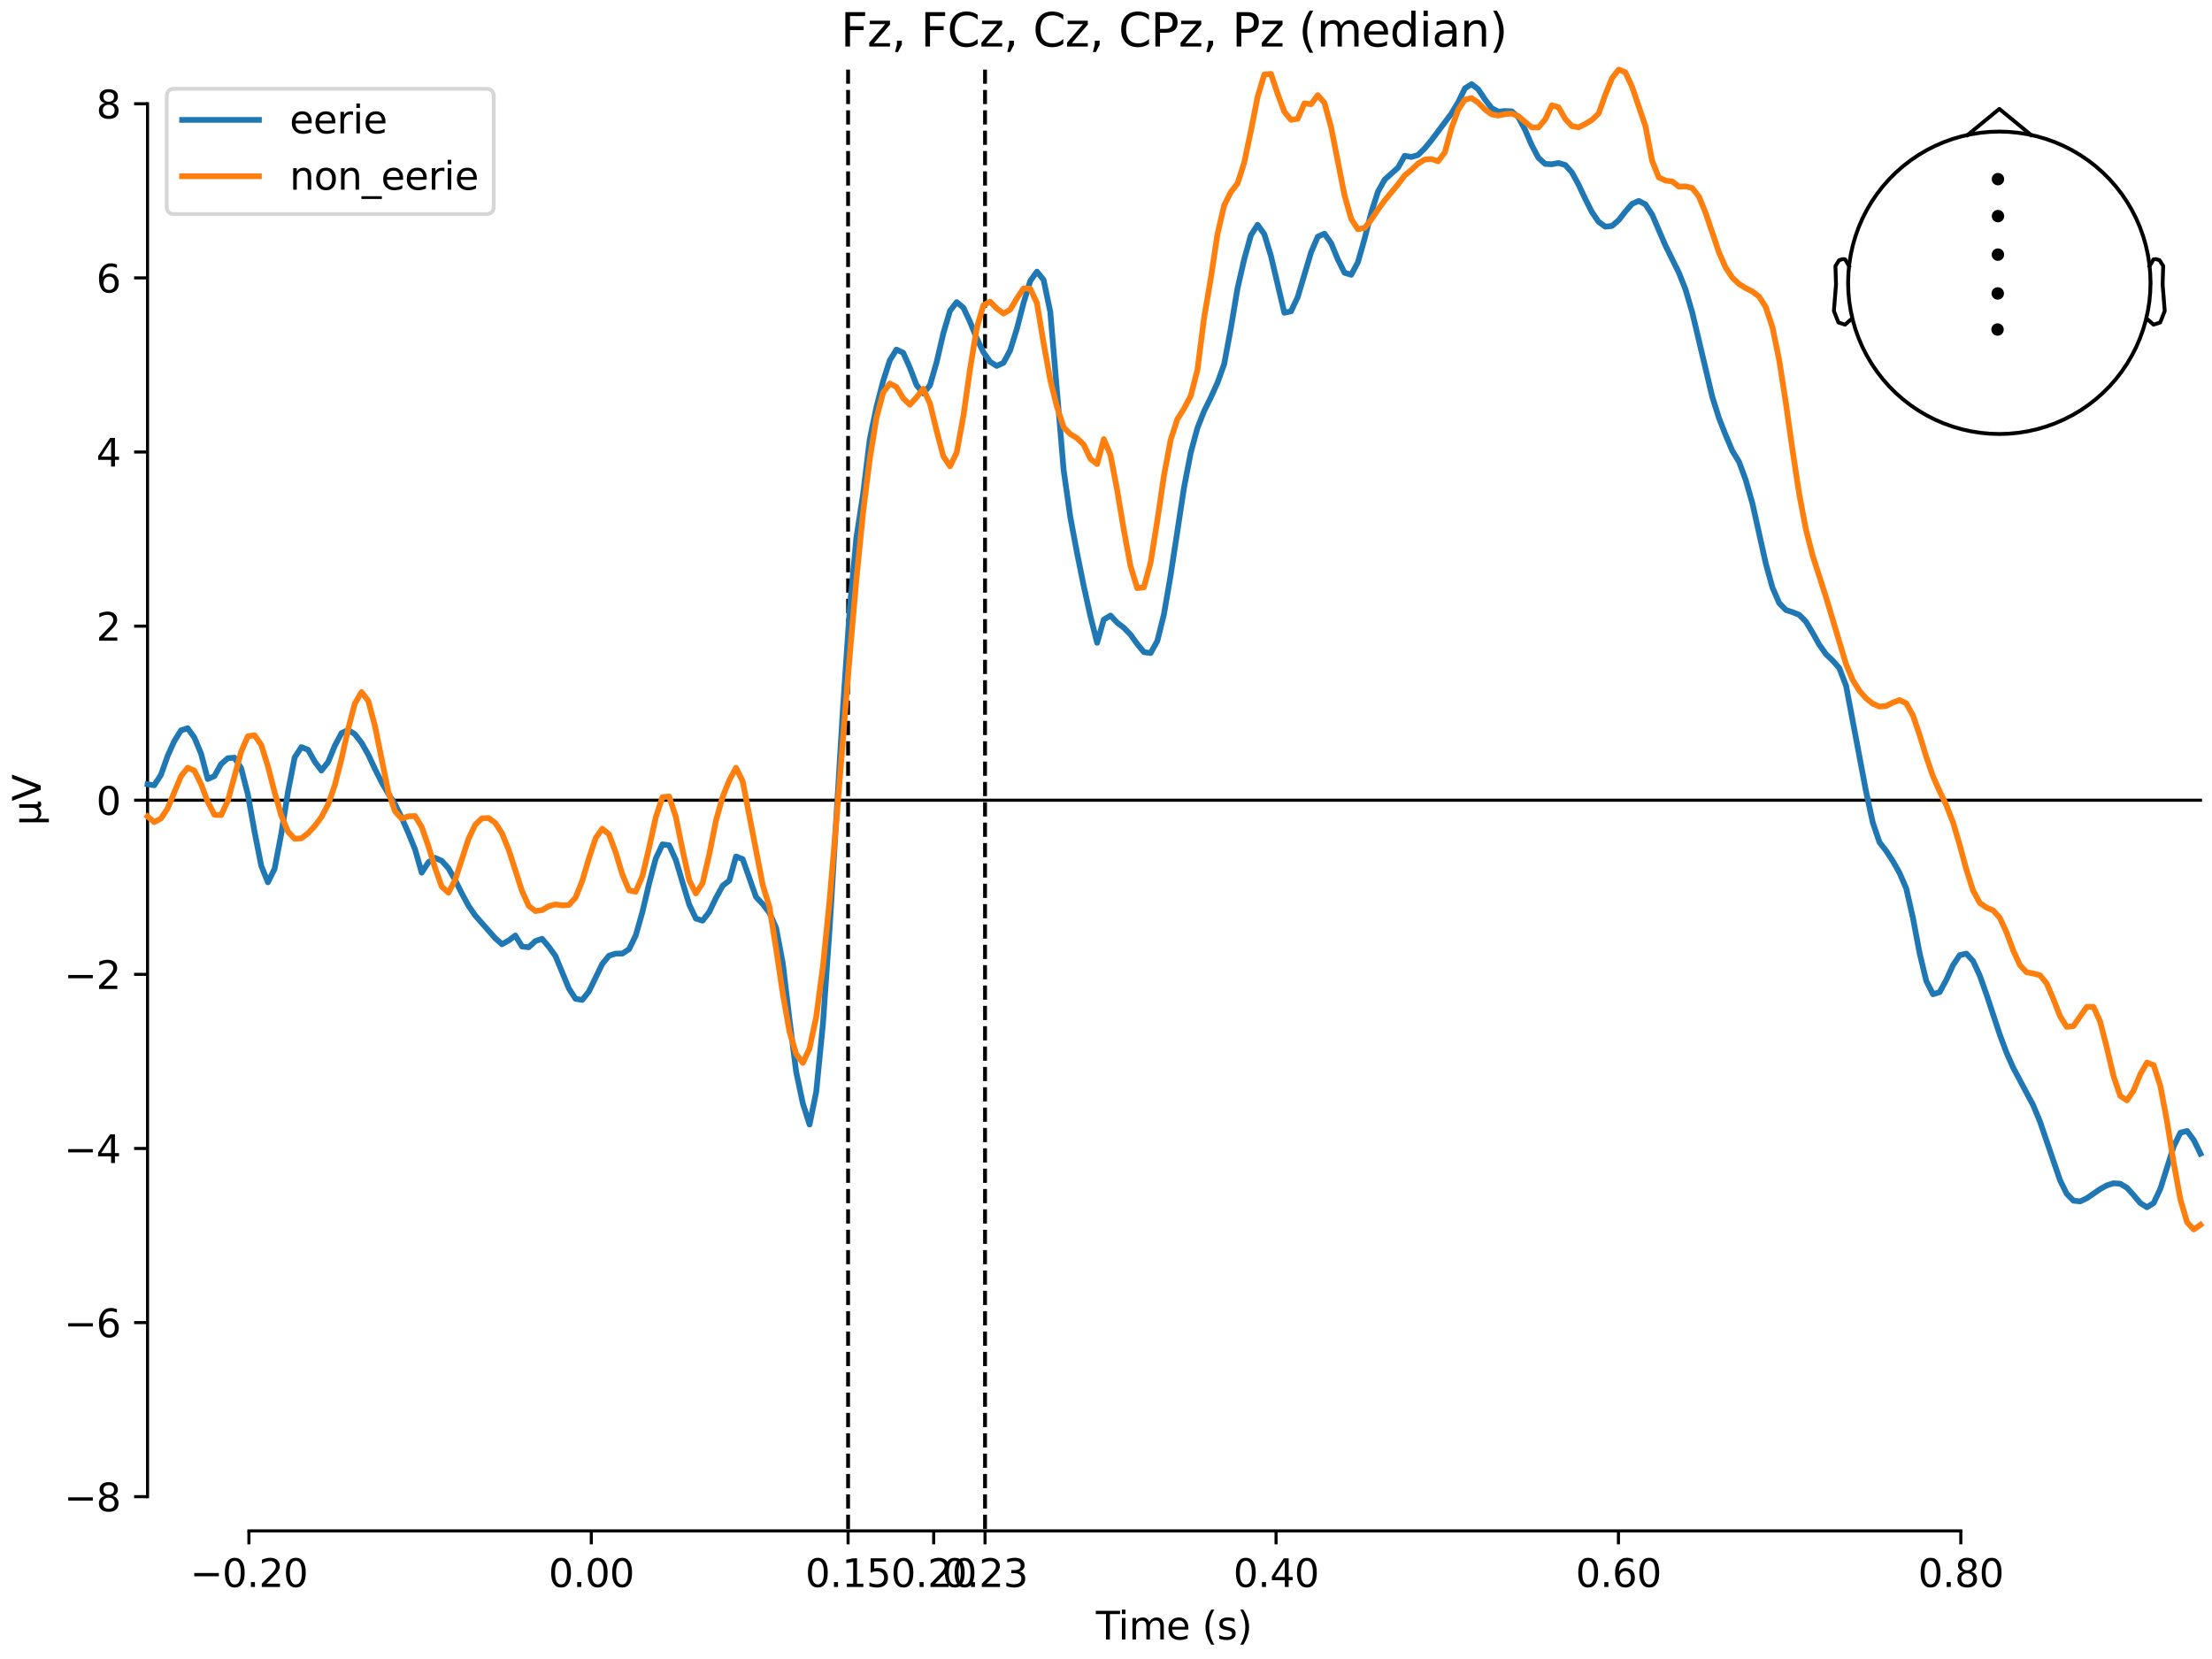 <?xml version="1.0" encoding="utf-8" standalone="no"?>
<!DOCTYPE svg PUBLIC "-//W3C//DTD SVG 1.1//EN"
  "http://www.w3.org/Graphics/SVG/1.1/DTD/svg11.dtd">
<svg xmlns:xlink="http://www.w3.org/1999/xlink" width="576pt" height="432pt" viewBox="0 0 576 432" xmlns="http://www.w3.org/2000/svg" version="1.1">
 <defs>
  <style type="text/css">*{stroke-linejoin: round; stroke-linecap: butt}</style>
 </defs>
 <g id="figure_1">
  <g id="patch_1">
   <path d="M 0 432 
L 576 432 
L 576 0 
L 0 0 
z
" style="fill: #ffffff"/>
  </g>
  <g id="axes_1">
   <g id="patch_2">
    <path d="M 38.421 398.644 
L 573 398.644 
L 573 18.118 
L 38.421 18.118 
L 38.421 398.644 
z
" style="fill: none; opacity: 0"/>
   </g>
   <g id="patch_3">
    <path d="M 38.421 389.736 
L 38.421 27.026 
" style="fill: none; stroke: #000000; stroke-width: 0.8; stroke-linejoin: miter; stroke-linecap: square"/>
   </g>
   <g id="LineCollection_1">
    <path d="M 220.839 18.118 
L 220.839 398.644 
" clip-path="url(#pef6f456ced)" style="fill: none; stroke-dasharray: 3.7,1.6; stroke-dashoffset: 0; stroke: #000000"/>
    <path d="M 256.501 18.118 
L 256.501 398.644 
" clip-path="url(#pef6f456ced)" style="fill: none; stroke-dasharray: 3.7,1.6; stroke-dashoffset: 0; stroke: #000000"/>
   </g>
   <g id="matplotlib.axis_1">
    <g id="xtick_1">
     <g id="line2d_1">
      <defs>
       <path id="mc80025513f" d="M 0 0 
L 0 3.5 
" style="stroke: #000000; stroke-width: 0.8"/>
      </defs>
      <g>
       <use xlink:href="#mc80025513f" x="64.819" y="398.644" style="stroke: #000000; stroke-width: 0.8"/>
      </g>
     </g>
     <g id="text_1">
      <!-- −0.20 -->
      <g transform="translate(49.496 413.242) scale(0.1 -0.1)">
       <defs>
        <path id="DejaVuSans-2212" d="M 678 2272 
L 4684 2272 
L 4684 1741 
L 678 1741 
L 678 2272 
z
" transform="scale(0.016)"/>
        <path id="DejaVuSans-30" d="M 2034 4250 
Q 1547 4250 1301 3770 
Q 1056 3291 1056 2328 
Q 1056 1369 1301 889 
Q 1547 409 2034 409 
Q 2525 409 2770 889 
Q 3016 1369 3016 2328 
Q 3016 3291 2770 3770 
Q 2525 4250 2034 4250 
z
M 2034 4750 
Q 2819 4750 3233 4129 
Q 3647 3509 3647 2328 
Q 3647 1150 3233 529 
Q 2819 -91 2034 -91 
Q 1250 -91 836 529 
Q 422 1150 422 2328 
Q 422 3509 836 4129 
Q 1250 4750 2034 4750 
z
" transform="scale(0.016)"/>
        <path id="DejaVuSans-2e" d="M 684 794 
L 1344 794 
L 1344 0 
L 684 0 
L 684 794 
z
" transform="scale(0.016)"/>
        <path id="DejaVuSans-32" d="M 1228 531 
L 3431 531 
L 3431 0 
L 469 0 
L 469 531 
Q 828 903 1448 1529 
Q 2069 2156 2228 2338 
Q 2531 2678 2651 2914 
Q 2772 3150 2772 3378 
Q 2772 3750 2511 3984 
Q 2250 4219 1831 4219 
Q 1534 4219 1204 4116 
Q 875 4013 500 3803 
L 500 4441 
Q 881 4594 1212 4672 
Q 1544 4750 1819 4750 
Q 2544 4750 2975 4387 
Q 3406 4025 3406 3419 
Q 3406 3131 3298 2873 
Q 3191 2616 2906 2266 
Q 2828 2175 2409 1742 
Q 1991 1309 1228 531 
z
" transform="scale(0.016)"/>
       </defs>
       <use xlink:href="#DejaVuSans-2212"/>
       <use xlink:href="#DejaVuSans-30" transform="translate(83.789 0)"/>
       <use xlink:href="#DejaVuSans-2e" transform="translate(147.412 0)"/>
       <use xlink:href="#DejaVuSans-32" transform="translate(179.199 0)"/>
       <use xlink:href="#DejaVuSans-30" transform="translate(242.822 0)"/>
      </g>
     </g>
    </g>
    <g id="xtick_2">
     <g id="line2d_2">
      <g>
       <use xlink:href="#mc80025513f" x="153.973" y="398.644" style="stroke: #000000; stroke-width: 0.8"/>
      </g>
     </g>
     <g id="text_2">
      <!-- 0.00 -->
      <g transform="translate(142.84 413.242) scale(0.1 -0.1)">
       <use xlink:href="#DejaVuSans-30"/>
       <use xlink:href="#DejaVuSans-2e" transform="translate(63.623 0)"/>
       <use xlink:href="#DejaVuSans-30" transform="translate(95.41 0)"/>
       <use xlink:href="#DejaVuSans-30" transform="translate(159.033 0)"/>
      </g>
     </g>
    </g>
    <g id="xtick_3">
     <g id="line2d_3">
      <g>
       <use xlink:href="#mc80025513f" x="220.839" y="398.644" style="stroke: #000000; stroke-width: 0.8"/>
      </g>
     </g>
     <g id="text_3">
      <!-- 0.15 -->
      <g transform="translate(209.706 413.242) scale(0.1 -0.1)">
       <defs>
        <path id="DejaVuSans-31" d="M 794 531 
L 1825 531 
L 1825 4091 
L 703 3866 
L 703 4441 
L 1819 4666 
L 2450 4666 
L 2450 531 
L 3481 531 
L 3481 0 
L 794 0 
L 794 531 
z
" transform="scale(0.016)"/>
        <path id="DejaVuSans-35" d="M 691 4666 
L 3169 4666 
L 3169 4134 
L 1269 4134 
L 1269 2991 
Q 1406 3038 1543 3061 
Q 1681 3084 1819 3084 
Q 2600 3084 3056 2656 
Q 3513 2228 3513 1497 
Q 3513 744 3044 326 
Q 2575 -91 1722 -91 
Q 1428 -91 1123 -41 
Q 819 9 494 109 
L 494 744 
Q 775 591 1075 516 
Q 1375 441 1709 441 
Q 2250 441 2565 725 
Q 2881 1009 2881 1497 
Q 2881 1984 2565 2268 
Q 2250 2553 1709 2553 
Q 1456 2553 1204 2497 
Q 953 2441 691 2322 
L 691 4666 
z
" transform="scale(0.016)"/>
       </defs>
       <use xlink:href="#DejaVuSans-30"/>
       <use xlink:href="#DejaVuSans-2e" transform="translate(63.623 0)"/>
       <use xlink:href="#DejaVuSans-31" transform="translate(95.41 0)"/>
       <use xlink:href="#DejaVuSans-35" transform="translate(159.033 0)"/>
      </g>
     </g>
    </g>
    <g id="xtick_4">
     <g id="line2d_4">
      <g>
       <use xlink:href="#mc80025513f" x="243.128" y="398.644" style="stroke: #000000; stroke-width: 0.8"/>
      </g>
     </g>
     <g id="text_4">
      <!-- 0.20 -->
      <g transform="translate(231.995 413.242) scale(0.1 -0.1)">
       <use xlink:href="#DejaVuSans-30"/>
       <use xlink:href="#DejaVuSans-2e" transform="translate(63.623 0)"/>
       <use xlink:href="#DejaVuSans-32" transform="translate(95.41 0)"/>
       <use xlink:href="#DejaVuSans-30" transform="translate(159.033 0)"/>
      </g>
     </g>
    </g>
    <g id="xtick_5">
     <g id="line2d_5">
      <g>
       <use xlink:href="#mc80025513f" x="256.501" y="398.644" style="stroke: #000000; stroke-width: 0.8"/>
      </g>
     </g>
     <g id="text_5">
      <!-- 0.23 -->
      <g transform="translate(245.368 413.242) scale(0.1 -0.1)">
       <defs>
        <path id="DejaVuSans-33" d="M 2597 2516 
Q 3050 2419 3304 2112 
Q 3559 1806 3559 1356 
Q 3559 666 3084 287 
Q 2609 -91 1734 -91 
Q 1441 -91 1130 -33 
Q 819 25 488 141 
L 488 750 
Q 750 597 1062 519 
Q 1375 441 1716 441 
Q 2309 441 2620 675 
Q 2931 909 2931 1356 
Q 2931 1769 2642 2001 
Q 2353 2234 1838 2234 
L 1294 2234 
L 1294 2753 
L 1863 2753 
Q 2328 2753 2575 2939 
Q 2822 3125 2822 3475 
Q 2822 3834 2567 4026 
Q 2313 4219 1838 4219 
Q 1578 4219 1281 4162 
Q 984 4106 628 3988 
L 628 4550 
Q 988 4650 1302 4700 
Q 1616 4750 1894 4750 
Q 2613 4750 3031 4423 
Q 3450 4097 3450 3541 
Q 3450 3153 3228 2886 
Q 3006 2619 2597 2516 
z
" transform="scale(0.016)"/>
       </defs>
       <use xlink:href="#DejaVuSans-30"/>
       <use xlink:href="#DejaVuSans-2e" transform="translate(63.623 0)"/>
       <use xlink:href="#DejaVuSans-32" transform="translate(95.41 0)"/>
       <use xlink:href="#DejaVuSans-33" transform="translate(159.033 0)"/>
      </g>
     </g>
    </g>
    <g id="xtick_6">
     <g id="line2d_6">
      <g>
       <use xlink:href="#mc80025513f" x="332.282" y="398.644" style="stroke: #000000; stroke-width: 0.8"/>
      </g>
     </g>
     <g id="text_6">
      <!-- 0.40 -->
      <g transform="translate(321.15 413.242) scale(0.1 -0.1)">
       <defs>
        <path id="DejaVuSans-34" d="M 2419 4116 
L 825 1625 
L 2419 1625 
L 2419 4116 
z
M 2253 4666 
L 3047 4666 
L 3047 1625 
L 3713 1625 
L 3713 1100 
L 3047 1100 
L 3047 0 
L 2419 0 
L 2419 1100 
L 313 1100 
L 313 1709 
L 2253 4666 
z
" transform="scale(0.016)"/>
       </defs>
       <use xlink:href="#DejaVuSans-30"/>
       <use xlink:href="#DejaVuSans-2e" transform="translate(63.623 0)"/>
       <use xlink:href="#DejaVuSans-34" transform="translate(95.41 0)"/>
       <use xlink:href="#DejaVuSans-30" transform="translate(159.033 0)"/>
      </g>
     </g>
    </g>
    <g id="xtick_7">
     <g id="line2d_7">
      <g>
       <use xlink:href="#mc80025513f" x="421.437" y="398.644" style="stroke: #000000; stroke-width: 0.8"/>
      </g>
     </g>
     <g id="text_7">
      <!-- 0.60 -->
      <g transform="translate(410.304 413.242) scale(0.1 -0.1)">
       <defs>
        <path id="DejaVuSans-36" d="M 2113 2584 
Q 1688 2584 1439 2293 
Q 1191 2003 1191 1497 
Q 1191 994 1439 701 
Q 1688 409 2113 409 
Q 2538 409 2786 701 
Q 3034 994 3034 1497 
Q 3034 2003 2786 2293 
Q 2538 2584 2113 2584 
z
M 3366 4563 
L 3366 3988 
Q 3128 4100 2886 4159 
Q 2644 4219 2406 4219 
Q 1781 4219 1451 3797 
Q 1122 3375 1075 2522 
Q 1259 2794 1537 2939 
Q 1816 3084 2150 3084 
Q 2853 3084 3261 2657 
Q 3669 2231 3669 1497 
Q 3669 778 3244 343 
Q 2819 -91 2113 -91 
Q 1303 -91 875 529 
Q 447 1150 447 2328 
Q 447 3434 972 4092 
Q 1497 4750 2381 4750 
Q 2619 4750 2861 4703 
Q 3103 4656 3366 4563 
z
" transform="scale(0.016)"/>
       </defs>
       <use xlink:href="#DejaVuSans-30"/>
       <use xlink:href="#DejaVuSans-2e" transform="translate(63.623 0)"/>
       <use xlink:href="#DejaVuSans-36" transform="translate(95.41 0)"/>
       <use xlink:href="#DejaVuSans-30" transform="translate(159.033 0)"/>
      </g>
     </g>
    </g>
    <g id="xtick_8">
     <g id="line2d_8">
      <g>
       <use xlink:href="#mc80025513f" x="510.592" y="398.644" style="stroke: #000000; stroke-width: 0.8"/>
      </g>
     </g>
     <g id="text_8">
      <!-- 0.80 -->
      <g transform="translate(499.459 413.242) scale(0.1 -0.1)">
       <defs>
        <path id="DejaVuSans-38" d="M 2034 2216 
Q 1584 2216 1326 1975 
Q 1069 1734 1069 1313 
Q 1069 891 1326 650 
Q 1584 409 2034 409 
Q 2484 409 2743 651 
Q 3003 894 3003 1313 
Q 3003 1734 2745 1975 
Q 2488 2216 2034 2216 
z
M 1403 2484 
Q 997 2584 770 2862 
Q 544 3141 544 3541 
Q 544 4100 942 4425 
Q 1341 4750 2034 4750 
Q 2731 4750 3128 4425 
Q 3525 4100 3525 3541 
Q 3525 3141 3298 2862 
Q 3072 2584 2669 2484 
Q 3125 2378 3379 2068 
Q 3634 1759 3634 1313 
Q 3634 634 3220 271 
Q 2806 -91 2034 -91 
Q 1263 -91 848 271 
Q 434 634 434 1313 
Q 434 1759 690 2068 
Q 947 2378 1403 2484 
z
M 1172 3481 
Q 1172 3119 1398 2916 
Q 1625 2713 2034 2713 
Q 2441 2713 2670 2916 
Q 2900 3119 2900 3481 
Q 2900 3844 2670 4047 
Q 2441 4250 2034 4250 
Q 1625 4250 1398 4047 
Q 1172 3844 1172 3481 
z
" transform="scale(0.016)"/>
       </defs>
       <use xlink:href="#DejaVuSans-30"/>
       <use xlink:href="#DejaVuSans-2e" transform="translate(63.623 0)"/>
       <use xlink:href="#DejaVuSans-38" transform="translate(95.41 0)"/>
       <use xlink:href="#DejaVuSans-30" transform="translate(159.033 0)"/>
      </g>
     </g>
    </g>
    <g id="text_9">
     <!-- Time (s) -->
     <g transform="translate(285.381 426.92) scale(0.1 -0.1)">
      <defs>
       <path id="DejaVuSans-54" d="M -19 4666 
L 3928 4666 
L 3928 4134 
L 2272 4134 
L 2272 0 
L 1638 0 
L 1638 4134 
L -19 4134 
L -19 4666 
z
" transform="scale(0.016)"/>
       <path id="DejaVuSans-69" d="M 603 3500 
L 1178 3500 
L 1178 0 
L 603 0 
L 603 3500 
z
M 603 4863 
L 1178 4863 
L 1178 4134 
L 603 4134 
L 603 4863 
z
" transform="scale(0.016)"/>
       <path id="DejaVuSans-6d" d="M 3328 2828 
Q 3544 3216 3844 3400 
Q 4144 3584 4550 3584 
Q 5097 3584 5394 3201 
Q 5691 2819 5691 2113 
L 5691 0 
L 5113 0 
L 5113 2094 
Q 5113 2597 4934 2840 
Q 4756 3084 4391 3084 
Q 3944 3084 3684 2787 
Q 3425 2491 3425 1978 
L 3425 0 
L 2847 0 
L 2847 2094 
Q 2847 2600 2669 2842 
Q 2491 3084 2119 3084 
Q 1678 3084 1418 2786 
Q 1159 2488 1159 1978 
L 1159 0 
L 581 0 
L 581 3500 
L 1159 3500 
L 1159 2956 
Q 1356 3278 1631 3431 
Q 1906 3584 2284 3584 
Q 2666 3584 2933 3390 
Q 3200 3197 3328 2828 
z
" transform="scale(0.016)"/>
       <path id="DejaVuSans-65" d="M 3597 1894 
L 3597 1613 
L 953 1613 
Q 991 1019 1311 708 
Q 1631 397 2203 397 
Q 2534 397 2845 478 
Q 3156 559 3463 722 
L 3463 178 
Q 3153 47 2828 -22 
Q 2503 -91 2169 -91 
Q 1331 -91 842 396 
Q 353 884 353 1716 
Q 353 2575 817 3079 
Q 1281 3584 2069 3584 
Q 2775 3584 3186 3129 
Q 3597 2675 3597 1894 
z
M 3022 2063 
Q 3016 2534 2758 2815 
Q 2500 3097 2075 3097 
Q 1594 3097 1305 2825 
Q 1016 2553 972 2059 
L 3022 2063 
z
" transform="scale(0.016)"/>
       <path id="DejaVuSans-20" transform="scale(0.016)"/>
       <path id="DejaVuSans-28" d="M 1984 4856 
Q 1566 4138 1362 3434 
Q 1159 2731 1159 2009 
Q 1159 1288 1364 580 
Q 1569 -128 1984 -844 
L 1484 -844 
Q 1016 -109 783 600 
Q 550 1309 550 2009 
Q 550 2706 781 3412 
Q 1013 4119 1484 4856 
L 1984 4856 
z
" transform="scale(0.016)"/>
       <path id="DejaVuSans-73" d="M 2834 3397 
L 2834 2853 
Q 2591 2978 2328 3040 
Q 2066 3103 1784 3103 
Q 1356 3103 1142 2972 
Q 928 2841 928 2578 
Q 928 2378 1081 2264 
Q 1234 2150 1697 2047 
L 1894 2003 
Q 2506 1872 2764 1633 
Q 3022 1394 3022 966 
Q 3022 478 2636 193 
Q 2250 -91 1575 -91 
Q 1294 -91 989 -36 
Q 684 19 347 128 
L 347 722 
Q 666 556 975 473 
Q 1284 391 1588 391 
Q 1994 391 2212 530 
Q 2431 669 2431 922 
Q 2431 1156 2273 1281 
Q 2116 1406 1581 1522 
L 1381 1569 
Q 847 1681 609 1914 
Q 372 2147 372 2553 
Q 372 3047 722 3315 
Q 1072 3584 1716 3584 
Q 2034 3584 2315 3537 
Q 2597 3491 2834 3397 
z
" transform="scale(0.016)"/>
       <path id="DejaVuSans-29" d="M 513 4856 
L 1013 4856 
Q 1481 4119 1714 3412 
Q 1947 2706 1947 2009 
Q 1947 1309 1714 600 
Q 1481 -109 1013 -844 
L 513 -844 
Q 928 -128 1133 580 
Q 1338 1288 1338 2009 
Q 1338 2731 1133 3434 
Q 928 4138 513 4856 
z
" transform="scale(0.016)"/>
      </defs>
      <use xlink:href="#DejaVuSans-54"/>
      <use xlink:href="#DejaVuSans-69" transform="translate(57.959 0)"/>
      <use xlink:href="#DejaVuSans-6d" transform="translate(85.742 0)"/>
      <use xlink:href="#DejaVuSans-65" transform="translate(183.154 0)"/>
      <use xlink:href="#DejaVuSans-20" transform="translate(244.678 0)"/>
      <use xlink:href="#DejaVuSans-28" transform="translate(276.465 0)"/>
      <use xlink:href="#DejaVuSans-73" transform="translate(315.479 0)"/>
      <use xlink:href="#DejaVuSans-29" transform="translate(367.578 0)"/>
     </g>
    </g>
   </g>
   <g id="matplotlib.axis_2">
    <g id="ytick_1">
     <g id="line2d_9">
      <defs>
       <path id="md65dcf9979" d="M 0 0 
L -3.5 0 
" style="stroke: #000000; stroke-width: 0.8"/>
      </defs>
      <g>
       <use xlink:href="#md65dcf9979" x="38.421" y="389.736" style="stroke: #000000; stroke-width: 0.8"/>
      </g>
     </g>
     <g id="text_10">
      <!-- −8 -->
      <g transform="translate(16.678 393.535) scale(0.1 -0.1)">
       <use xlink:href="#DejaVuSans-2212"/>
       <use xlink:href="#DejaVuSans-38" transform="translate(83.789 0)"/>
      </g>
     </g>
    </g>
    <g id="ytick_2">
     <g id="line2d_10">
      <g>
       <use xlink:href="#md65dcf9979" x="38.421" y="344.397" style="stroke: #000000; stroke-width: 0.8"/>
      </g>
     </g>
     <g id="text_11">
      <!-- −6 -->
      <g transform="translate(16.678 348.196) scale(0.1 -0.1)">
       <use xlink:href="#DejaVuSans-2212"/>
       <use xlink:href="#DejaVuSans-36" transform="translate(83.789 0)"/>
      </g>
     </g>
    </g>
    <g id="ytick_3">
     <g id="line2d_11">
      <g>
       <use xlink:href="#md65dcf9979" x="38.421" y="299.058" style="stroke: #000000; stroke-width: 0.8"/>
      </g>
     </g>
     <g id="text_12">
      <!-- −4 -->
      <g transform="translate(16.678 302.858) scale(0.1 -0.1)">
       <use xlink:href="#DejaVuSans-2212"/>
       <use xlink:href="#DejaVuSans-34" transform="translate(83.789 0)"/>
      </g>
     </g>
    </g>
    <g id="ytick_4">
     <g id="line2d_12">
      <g>
       <use xlink:href="#md65dcf9979" x="38.421" y="253.72" style="stroke: #000000; stroke-width: 0.8"/>
      </g>
     </g>
     <g id="text_13">
      <!-- −2 -->
      <g transform="translate(16.678 257.519) scale(0.1 -0.1)">
       <use xlink:href="#DejaVuSans-2212"/>
       <use xlink:href="#DejaVuSans-32" transform="translate(83.789 0)"/>
      </g>
     </g>
    </g>
    <g id="ytick_5">
     <g id="line2d_13">
      <g>
       <use xlink:href="#md65dcf9979" x="38.421" y="208.381" style="stroke: #000000; stroke-width: 0.8"/>
      </g>
     </g>
     <g id="text_14">
      <!-- 0 -->
      <g transform="translate(25.058 212.18) scale(0.1 -0.1)">
       <use xlink:href="#DejaVuSans-30"/>
      </g>
     </g>
    </g>
    <g id="ytick_6">
     <g id="line2d_14">
      <g>
       <use xlink:href="#md65dcf9979" x="38.421" y="163.042" style="stroke: #000000; stroke-width: 0.8"/>
      </g>
     </g>
     <g id="text_15">
      <!-- 2 -->
      <g transform="translate(25.058 166.841) scale(0.1 -0.1)">
       <use xlink:href="#DejaVuSans-32"/>
      </g>
     </g>
    </g>
    <g id="ytick_7">
     <g id="line2d_15">
      <g>
       <use xlink:href="#md65dcf9979" x="38.421" y="117.703" style="stroke: #000000; stroke-width: 0.8"/>
      </g>
     </g>
     <g id="text_16">
      <!-- 4 -->
      <g transform="translate(25.058 121.503) scale(0.1 -0.1)">
       <use xlink:href="#DejaVuSans-34"/>
      </g>
     </g>
    </g>
    <g id="ytick_8">
     <g id="line2d_16">
      <g>
       <use xlink:href="#md65dcf9979" x="38.421" y="72.365" style="stroke: #000000; stroke-width: 0.8"/>
      </g>
     </g>
     <g id="text_17">
      <!-- 6 -->
      <g transform="translate(25.058 76.164) scale(0.1 -0.1)">
       <use xlink:href="#DejaVuSans-36"/>
      </g>
     </g>
    </g>
    <g id="ytick_9">
     <g id="line2d_17">
      <g>
       <use xlink:href="#md65dcf9979" x="38.421" y="27.026" style="stroke: #000000; stroke-width: 0.8"/>
      </g>
     </g>
     <g id="text_18">
      <!-- 8 -->
      <g transform="translate(25.058 30.825) scale(0.1 -0.1)">
       <use xlink:href="#DejaVuSans-38"/>
      </g>
     </g>
    </g>
    <g id="text_19">
     <!-- µV -->
     <g transform="translate(10.599 214.982) rotate(-90) scale(0.1 -0.1)">
      <defs>
       <path id="DejaVuSans-b5" d="M 544 -1331 
L 544 3500 
L 1119 3500 
L 1119 1325 
Q 1119 872 1334 640 
Q 1550 409 1972 409 
Q 2434 409 2667 671 
Q 2900 934 2900 1459 
L 2900 3500 
L 3475 3500 
L 3475 806 
Q 3475 619 3529 530 
Q 3584 441 3700 441 
Q 3728 441 3778 458 
Q 3828 475 3916 513 
L 3916 50 
Q 3788 -22 3673 -56 
Q 3559 -91 3450 -91 
Q 3234 -91 3106 31 
Q 2978 153 2931 403 
Q 2775 156 2548 32 
Q 2322 -91 2016 -91 
Q 1697 -91 1473 31 
Q 1250 153 1119 397 
L 1119 -1331 
L 544 -1331 
z
" transform="scale(0.016)"/>
       <path id="DejaVuSans-56" d="M 1831 0 
L 50 4666 
L 709 4666 
L 2188 738 
L 3669 4666 
L 4325 4666 
L 2547 0 
L 1831 0 
z
" transform="scale(0.016)"/>
      </defs>
      <use xlink:href="#DejaVuSans-b5"/>
      <use xlink:href="#DejaVuSans-56" transform="translate(63.623 0)"/>
     </g>
    </g>
   </g>
   <g id="patch_4">
    <path d="M 64.819 398.644 
L 510.592 398.644 
" style="fill: none; stroke: #000000; stroke-width: 0.8; stroke-linejoin: miter; stroke-linecap: square"/>
   </g>
   <g id="patch_5">
    <path d="M 38.421 208.381 
L 573 208.381 
" style="fill: none; stroke: #000000; stroke-width: 0.8; stroke-linejoin: miter; stroke-linecap: square"/>
   </g>
   <g id="text_20">
    <!-- Fz, FCz, Cz, CPz, Pz (median) -->
    <g transform="translate(218.923 12.118) scale(0.12 -0.12)">
     <defs>
      <path id="DejaVuSans-46" d="M 628 4666 
L 3309 4666 
L 3309 4134 
L 1259 4134 
L 1259 2759 
L 3109 2759 
L 3109 2228 
L 1259 2228 
L 1259 0 
L 628 0 
L 628 4666 
z
" transform="scale(0.016)"/>
      <path id="DejaVuSans-7a" d="M 353 3500 
L 3084 3500 
L 3084 2975 
L 922 459 
L 3084 459 
L 3084 0 
L 275 0 
L 275 525 
L 2438 3041 
L 353 3041 
L 353 3500 
z
" transform="scale(0.016)"/>
      <path id="DejaVuSans-2c" d="M 750 794 
L 1409 794 
L 1409 256 
L 897 -744 
L 494 -744 
L 750 256 
L 750 794 
z
" transform="scale(0.016)"/>
      <path id="DejaVuSans-43" d="M 4122 4306 
L 4122 3641 
Q 3803 3938 3442 4084 
Q 3081 4231 2675 4231 
Q 1875 4231 1450 3742 
Q 1025 3253 1025 2328 
Q 1025 1406 1450 917 
Q 1875 428 2675 428 
Q 3081 428 3442 575 
Q 3803 722 4122 1019 
L 4122 359 
Q 3791 134 3420 21 
Q 3050 -91 2638 -91 
Q 1578 -91 968 557 
Q 359 1206 359 2328 
Q 359 3453 968 4101 
Q 1578 4750 2638 4750 
Q 3056 4750 3426 4639 
Q 3797 4528 4122 4306 
z
" transform="scale(0.016)"/>
      <path id="DejaVuSans-50" d="M 1259 4147 
L 1259 2394 
L 2053 2394 
Q 2494 2394 2734 2622 
Q 2975 2850 2975 3272 
Q 2975 3691 2734 3919 
Q 2494 4147 2053 4147 
L 1259 4147 
z
M 628 4666 
L 2053 4666 
Q 2838 4666 3239 4311 
Q 3641 3956 3641 3272 
Q 3641 2581 3239 2228 
Q 2838 1875 2053 1875 
L 1259 1875 
L 1259 0 
L 628 0 
L 628 4666 
z
" transform="scale(0.016)"/>
      <path id="DejaVuSans-64" d="M 2906 2969 
L 2906 4863 
L 3481 4863 
L 3481 0 
L 2906 0 
L 2906 525 
Q 2725 213 2448 61 
Q 2172 -91 1784 -91 
Q 1150 -91 751 415 
Q 353 922 353 1747 
Q 353 2572 751 3078 
Q 1150 3584 1784 3584 
Q 2172 3584 2448 3432 
Q 2725 3281 2906 2969 
z
M 947 1747 
Q 947 1113 1208 752 
Q 1469 391 1925 391 
Q 2381 391 2643 752 
Q 2906 1113 2906 1747 
Q 2906 2381 2643 2742 
Q 2381 3103 1925 3103 
Q 1469 3103 1208 2742 
Q 947 2381 947 1747 
z
" transform="scale(0.016)"/>
      <path id="DejaVuSans-61" d="M 2194 1759 
Q 1497 1759 1228 1600 
Q 959 1441 959 1056 
Q 959 750 1161 570 
Q 1363 391 1709 391 
Q 2188 391 2477 730 
Q 2766 1069 2766 1631 
L 2766 1759 
L 2194 1759 
z
M 3341 1997 
L 3341 0 
L 2766 0 
L 2766 531 
Q 2569 213 2275 61 
Q 1981 -91 1556 -91 
Q 1019 -91 701 211 
Q 384 513 384 1019 
Q 384 1609 779 1909 
Q 1175 2209 1959 2209 
L 2766 2209 
L 2766 2266 
Q 2766 2663 2505 2880 
Q 2244 3097 1772 3097 
Q 1472 3097 1187 3025 
Q 903 2953 641 2809 
L 641 3341 
Q 956 3463 1253 3523 
Q 1550 3584 1831 3584 
Q 2591 3584 2966 3190 
Q 3341 2797 3341 1997 
z
" transform="scale(0.016)"/>
      <path id="DejaVuSans-6e" d="M 3513 2113 
L 3513 0 
L 2938 0 
L 2938 2094 
Q 2938 2591 2744 2837 
Q 2550 3084 2163 3084 
Q 1697 3084 1428 2787 
Q 1159 2491 1159 1978 
L 1159 0 
L 581 0 
L 581 3500 
L 1159 3500 
L 1159 2956 
Q 1366 3272 1645 3428 
Q 1925 3584 2291 3584 
Q 2894 3584 3203 3211 
Q 3513 2838 3513 2113 
z
" transform="scale(0.016)"/>
     </defs>
     <use xlink:href="#DejaVuSans-46"/>
     <use xlink:href="#DejaVuSans-7a" transform="translate(57.52 0)"/>
     <use xlink:href="#DejaVuSans-2c" transform="translate(110.01 0)"/>
     <use xlink:href="#DejaVuSans-20" transform="translate(141.797 0)"/>
     <use xlink:href="#DejaVuSans-46" transform="translate(173.584 0)"/>
     <use xlink:href="#DejaVuSans-43" transform="translate(231.104 0)"/>
     <use xlink:href="#DejaVuSans-7a" transform="translate(300.928 0)"/>
     <use xlink:href="#DejaVuSans-2c" transform="translate(353.418 0)"/>
     <use xlink:href="#DejaVuSans-20" transform="translate(385.205 0)"/>
     <use xlink:href="#DejaVuSans-43" transform="translate(416.992 0)"/>
     <use xlink:href="#DejaVuSans-7a" transform="translate(486.816 0)"/>
     <use xlink:href="#DejaVuSans-2c" transform="translate(539.307 0)"/>
     <use xlink:href="#DejaVuSans-20" transform="translate(571.094 0)"/>
     <use xlink:href="#DejaVuSans-43" transform="translate(602.881 0)"/>
     <use xlink:href="#DejaVuSans-50" transform="translate(672.705 0)"/>
     <use xlink:href="#DejaVuSans-7a" transform="translate(733.008 0)"/>
     <use xlink:href="#DejaVuSans-2c" transform="translate(785.498 0)"/>
     <use xlink:href="#DejaVuSans-20" transform="translate(817.285 0)"/>
     <use xlink:href="#DejaVuSans-50" transform="translate(849.072 0)"/>
     <use xlink:href="#DejaVuSans-7a" transform="translate(909.375 0)"/>
     <use xlink:href="#DejaVuSans-20" transform="translate(961.865 0)"/>
     <use xlink:href="#DejaVuSans-28" transform="translate(993.652 0)"/>
     <use xlink:href="#DejaVuSans-6d" transform="translate(1032.666 0)"/>
     <use xlink:href="#DejaVuSans-65" transform="translate(1130.078 0)"/>
     <use xlink:href="#DejaVuSans-64" transform="translate(1191.602 0)"/>
     <use xlink:href="#DejaVuSans-69" transform="translate(1255.078 0)"/>
     <use xlink:href="#DejaVuSans-61" transform="translate(1282.861 0)"/>
     <use xlink:href="#DejaVuSans-6e" transform="translate(1344.141 0)"/>
     <use xlink:href="#DejaVuSans-29" transform="translate(1407.52 0)"/>
    </g>
   </g>
   <g id="legend_1">
    <g id="patch_6">
     <path d="M 45.421 55.753 
L 126.563 55.753 
Q 128.563 55.753 128.563 53.753 
L 128.563 25.118 
Q 128.563 23.118 126.563 23.118 
L 45.421 23.118 
Q 43.421 23.118 43.421 25.118 
L 43.421 53.753 
Q 43.421 55.753 45.421 55.753 
z
" style="fill: #ffffff; opacity: 0.8; stroke: #cccccc; stroke-linejoin: miter"/>
    </g>
    <g id="line2d_18">
     <path d="M 47.421 31.217 
L 57.421 31.217 
L 67.421 31.217 
" style="fill: none; stroke: #1f77b4; stroke-width: 1.5; stroke-linecap: square"/>
    </g>
    <g id="text_21">
     <!-- eerie -->
     <g transform="translate(75.421 34.717) scale(0.1 -0.1)">
      <defs>
       <path id="DejaVuSans-72" d="M 2631 2963 
Q 2534 3019 2420 3045 
Q 2306 3072 2169 3072 
Q 1681 3072 1420 2755 
Q 1159 2438 1159 1844 
L 1159 0 
L 581 0 
L 581 3500 
L 1159 3500 
L 1159 2956 
Q 1341 3275 1631 3429 
Q 1922 3584 2338 3584 
Q 2397 3584 2469 3576 
Q 2541 3569 2628 3553 
L 2631 2963 
z
" transform="scale(0.016)"/>
      </defs>
      <use xlink:href="#DejaVuSans-65"/>
      <use xlink:href="#DejaVuSans-65" transform="translate(61.523 0)"/>
      <use xlink:href="#DejaVuSans-72" transform="translate(123.047 0)"/>
      <use xlink:href="#DejaVuSans-69" transform="translate(164.16 0)"/>
      <use xlink:href="#DejaVuSans-65" transform="translate(191.943 0)"/>
     </g>
    </g>
    <g id="line2d_19">
     <path d="M 47.421 45.895 
L 57.421 45.895 
L 67.421 45.895 
" style="fill: none; stroke: #ff7f0e; stroke-width: 1.5; stroke-linecap: square"/>
    </g>
    <g id="text_22">
     <!-- non_eerie -->
     <g transform="translate(75.421 49.395) scale(0.1 -0.1)">
      <defs>
       <path id="DejaVuSans-6f" d="M 1959 3097 
Q 1497 3097 1228 2736 
Q 959 2375 959 1747 
Q 959 1119 1226 758 
Q 1494 397 1959 397 
Q 2419 397 2687 759 
Q 2956 1122 2956 1747 
Q 2956 2369 2687 2733 
Q 2419 3097 1959 3097 
z
M 1959 3584 
Q 2709 3584 3137 3096 
Q 3566 2609 3566 1747 
Q 3566 888 3137 398 
Q 2709 -91 1959 -91 
Q 1206 -91 779 398 
Q 353 888 353 1747 
Q 353 2609 779 3096 
Q 1206 3584 1959 3584 
z
" transform="scale(0.016)"/>
       <path id="DejaVuSans-5f" d="M 3263 -1063 
L 3263 -1509 
L -63 -1509 
L -63 -1063 
L 3263 -1063 
z
" transform="scale(0.016)"/>
      </defs>
      <use xlink:href="#DejaVuSans-6e"/>
      <use xlink:href="#DejaVuSans-6f" transform="translate(63.379 0)"/>
      <use xlink:href="#DejaVuSans-6e" transform="translate(124.561 0)"/>
      <use xlink:href="#DejaVuSans-5f" transform="translate(187.939 0)"/>
      <use xlink:href="#DejaVuSans-65" transform="translate(237.939 0)"/>
      <use xlink:href="#DejaVuSans-65" transform="translate(299.463 0)"/>
      <use xlink:href="#DejaVuSans-72" transform="translate(360.986 0)"/>
      <use xlink:href="#DejaVuSans-69" transform="translate(402.1 0)"/>
      <use xlink:href="#DejaVuSans-65" transform="translate(429.883 0)"/>
     </g>
    </g>
   </g>
   <g id="line2d_20">
    <path d="M 38.421 204.221 
L 40.162 204.488 
L 41.903 201.779 
L 43.644 196.874 
L 45.386 192.983 
L 47.127 190.198 
L 48.868 189.623 
L 50.61 192.053 
L 52.351 196.219 
L 54.092 202.857 
L 55.834 202.096 
L 57.575 198.963 
L 59.316 197.438 
L 61.057 197.299 
L 62.799 200.046 
L 64.54 206.85 
L 66.281 216.57 
L 68.023 225.435 
L 69.764 229.756 
L 71.505 226.245 
L 73.247 217.102 
L 74.988 206.218 
L 76.729 197.244 
L 78.47 194.553 
L 80.212 195.228 
L 81.953 198.315 
L 83.694 200.642 
L 85.436 198.442 
L 87.177 194.218 
L 88.918 190.912 
L 90.66 190.078 
L 92.401 191.168 
L 94.142 193.418 
L 95.883 196.467 
L 97.625 200.213 
L 99.366 203.652 
L 101.107 206.646 
L 102.849 209.37 
L 104.59 212.932 
L 106.331 216.895 
L 108.073 221.161 
L 109.814 227.24 
L 111.555 224.53 
L 113.296 223.392 
L 115.038 224.152 
L 116.779 226.102 
L 118.52 229.156 
L 120.262 232.649 
L 122.003 235.853 
L 123.744 238.396 
L 128.968 244.318 
L 130.709 245.872 
L 132.451 244.908 
L 134.192 243.608 
L 135.933 246.461 
L 137.675 246.662 
L 139.416 245.051 
L 141.157 244.46 
L 142.899 246.531 
L 144.64 248.938 
L 148.122 257.365 
L 149.864 260.087 
L 151.605 260.382 
L 153.346 258.189 
L 156.829 251.009 
L 158.57 248.875 
L 160.312 248.318 
L 162.053 248.307 
L 163.794 247.18 
L 165.535 243.621 
L 167.277 237.508 
L 169.018 230.114 
L 170.759 223.566 
L 172.501 219.877 
L 174.242 220.109 
L 175.983 223.942 
L 179.466 235.543 
L 181.207 239.191 
L 182.948 239.741 
L 184.69 237.482 
L 186.431 233.832 
L 188.172 230.647 
L 189.914 229.296 
L 191.655 223.02 
L 193.396 223.719 
L 196.879 233.598 
L 198.62 235.425 
L 200.361 237.683 
L 202.103 241.638 
L 203.844 250.874 
L 205.585 265.513 
L 207.327 279.136 
L 209.068 287.384 
L 210.809 292.82 
L 212.551 284.26 
L 214.292 266.601 
L 216.033 241.811 
L 219.516 184.305 
L 221.257 158.766 
L 222.998 140.039 
L 224.74 128.726 
L 226.481 114.424 
L 228.222 106.007 
L 229.964 99.236 
L 231.705 93.814 
L 233.446 91.024 
L 235.187 91.857 
L 236.929 95.736 
L 238.67 100.284 
L 240.411 102.462 
L 242.153 100.346 
L 243.894 94.308 
L 245.635 86.815 
L 247.377 80.939 
L 249.118 78.675 
L 250.859 80.109 
L 252.6 83.832 
L 254.342 88.101 
L 256.083 91.726 
L 257.824 94.21 
L 259.566 95.287 
L 261.307 94.47 
L 263.048 91.227 
L 264.79 85.632 
L 266.531 78.888 
L 268.272 73.17 
L 270.013 70.734 
L 271.755 72.88 
L 273.496 81.248 
L 276.979 122.488 
L 278.72 134.723 
L 280.461 144.001 
L 282.203 152.591 
L 283.944 160.47 
L 285.685 167.387 
L 287.427 161.34 
L 289.168 160.28 
L 290.909 162.131 
L 292.65 163.465 
L 294.392 165.265 
L 296.133 167.685 
L 297.874 169.811 
L 299.616 170.048 
L 301.357 166.937 
L 303.098 159.93 
L 304.84 149.735 
L 308.322 126.944 
L 310.063 117.903 
L 311.805 111.452 
L 313.546 107.05 
L 315.287 103.519 
L 317.029 99.671 
L 318.77 94.821 
L 320.511 85.476 
L 322.253 75.054 
L 323.994 67.497 
L 325.735 61.258 
L 327.476 58.528 
L 329.218 60.945 
L 330.959 66.677 
L 334.442 81.445 
L 336.183 81.06 
L 337.924 77.353 
L 341.407 65.688 
L 343.148 61.627 
L 344.889 60.848 
L 346.631 63.343 
L 348.372 67.556 
L 350.113 71.024 
L 351.855 71.551 
L 353.596 68.29 
L 355.337 62.169 
L 357.079 55.333 
L 358.82 49.899 
L 360.561 46.777 
L 364.044 43.66 
L 365.785 40.57 
L 367.526 40.873 
L 369.268 40.351 
L 371.009 38.637 
L 372.75 36.504 
L 377.974 29.544 
L 379.715 26.618 
L 381.457 23.017 
L 383.198 21.9 
L 384.939 23.258 
L 386.681 25.895 
L 388.422 28.166 
L 390.163 29.072 
L 391.905 28.914 
L 393.646 28.986 
L 395.387 30.536 
L 397.128 33.806 
L 398.87 37.823 
L 400.611 41.095 
L 402.352 42.683 
L 404.094 42.766 
L 405.835 42.443 
L 407.576 42.942 
L 409.318 44.887 
L 411.059 48.079 
L 412.8 51.794 
L 414.541 55.23 
L 416.283 57.772 
L 418.024 59.027 
L 419.765 58.829 
L 421.507 57.322 
L 423.248 55.083 
L 424.989 53.088 
L 426.731 52.312 
L 428.472 53.22 
L 430.213 55.888 
L 433.696 63.977 
L 437.178 71.013 
L 438.92 75.413 
L 440.661 81.372 
L 445.885 103.386 
L 447.626 108.884 
L 449.367 113.312 
L 451.109 117.426 
L 452.85 120.271 
L 454.591 125.018 
L 456.333 131.122 
L 459.815 146.761 
L 461.557 153.031 
L 463.298 157.032 
L 465.039 158.838 
L 466.78 159.408 
L 468.522 160.103 
L 470.263 161.888 
L 472.004 164.769 
L 473.746 167.897 
L 475.487 170.346 
L 477.228 172.017 
L 478.97 173.996 
L 480.711 178.57 
L 485.935 206.216 
L 487.676 214.208 
L 489.417 219.326 
L 491.159 221.567 
L 492.9 224.236 
L 494.641 227.308 
L 496.383 231.348 
L 498.124 239.017 
L 499.865 248.228 
L 501.606 255.459 
L 503.348 258.894 
L 505.089 258.347 
L 506.83 255.136 
L 508.572 251.31 
L 510.313 248.703 
L 512.054 248.322 
L 513.796 250.273 
L 515.537 254.056 
L 517.278 258.956 
L 520.761 269.472 
L 522.502 274.125 
L 524.243 278.052 
L 529.467 287.852 
L 531.209 292.066 
L 536.432 307.339 
L 538.174 310.86 
L 539.915 312.642 
L 541.656 312.844 
L 543.398 312.025 
L 546.88 309.621 
L 548.622 308.667 
L 550.363 308.118 
L 552.104 308.239 
L 553.845 309.285 
L 555.587 311.19 
L 557.328 313.283 
L 559.069 314.365 
L 560.811 313.263 
L 562.552 309.561 
L 566.035 298.509 
L 567.776 294.951 
L 569.517 294.509 
L 571.258 296.863 
L 573 300.414 
L 573 300.414 
" style="fill: none; stroke: #1f77b4; stroke-width: 1.5; stroke-linecap: square"/>
   </g>
   <g id="line2d_21">
    <path d="M 38.421 212.587 
L 40.162 214.079 
L 41.903 213.139 
L 43.644 210.518 
L 47.127 202.141 
L 48.868 199.924 
L 50.61 200.662 
L 52.351 204.158 
L 54.092 208.788 
L 55.834 212.151 
L 57.575 212.259 
L 59.316 208.562 
L 62.799 195.72 
L 64.54 191.72 
L 66.281 191.467 
L 68.023 193.965 
L 69.764 199.53 
L 71.505 206.315 
L 73.247 212.38 
L 74.988 216.546 
L 76.729 218.411 
L 78.47 218.307 
L 80.212 216.983 
L 81.953 215.095 
L 83.694 212.763 
L 85.436 209.475 
L 87.177 204.502 
L 88.918 197.636 
L 90.66 189.827 
L 92.401 183.194 
L 94.142 180.223 
L 95.883 182.467 
L 97.625 189.001 
L 101.107 206.177 
L 102.849 211.243 
L 104.59 213.174 
L 106.331 212.572 
L 108.073 212.5 
L 109.814 215.338 
L 111.555 220.352 
L 113.296 226.023 
L 115.038 230.888 
L 116.779 232.447 
L 118.52 229.119 
L 122.003 218.433 
L 123.744 214.784 
L 125.486 213.094 
L 127.227 213.019 
L 128.968 214.277 
L 130.709 216.969 
L 132.451 221.237 
L 135.933 232.029 
L 137.675 235.879 
L 139.416 237.237 
L 141.157 236.993 
L 142.899 235.966 
L 144.64 235.504 
L 146.381 235.754 
L 148.122 235.648 
L 149.864 233.745 
L 151.605 229.415 
L 153.346 223.552 
L 155.088 218.274 
L 156.829 215.801 
L 158.57 217.232 
L 160.312 221.911 
L 162.053 227.685 
L 163.794 231.833 
L 165.535 232.208 
L 167.277 228.139 
L 169.018 220.783 
L 170.759 212.839 
L 172.501 207.565 
L 174.242 207.399 
L 175.983 212.699 
L 177.725 221.27 
L 179.466 229.184 
L 181.207 232.656 
L 182.948 229.992 
L 184.69 222.487 
L 186.431 213.702 
L 188.172 207.502 
L 189.914 203.18 
L 191.655 199.935 
L 193.396 203.464 
L 198.62 230.468 
L 200.361 236.148 
L 202.103 247.102 
L 203.844 258.827 
L 205.585 268.663 
L 207.327 274.464 
L 209.068 276.789 
L 210.809 272.977 
L 212.551 264.758 
L 214.292 251.652 
L 216.033 234.317 
L 217.774 213.98 
L 221.257 170.824 
L 222.998 150.902 
L 224.74 133.495 
L 226.481 119.564 
L 228.222 108.825 
L 229.964 102.246 
L 231.705 99.866 
L 233.446 100.77 
L 235.187 103.708 
L 236.929 105.398 
L 238.67 103.46 
L 240.411 101.224 
L 242.153 105.053 
L 243.894 112.168 
L 245.635 118.806 
L 247.377 121.425 
L 249.118 117.86 
L 250.859 108.371 
L 252.6 96.103 
L 254.342 85.421 
L 256.083 79.469 
L 257.824 78.55 
L 259.566 80.33 
L 261.307 81.65 
L 263.048 80.625 
L 264.79 77.705 
L 266.531 75.1 
L 268.272 75.176 
L 270.013 78.917 
L 271.755 89.397 
L 273.496 99.002 
L 275.237 105.947 
L 276.979 111.26 
L 278.72 113.041 
L 280.461 114.088 
L 282.203 115.795 
L 283.944 119.482 
L 285.685 120.837 
L 287.427 114.352 
L 289.168 118.488 
L 290.909 127.656 
L 292.65 138.048 
L 294.392 147.458 
L 296.133 153.143 
L 297.874 152.94 
L 299.616 146.459 
L 301.357 135.589 
L 303.098 123.821 
L 304.84 114.531 
L 306.581 109.154 
L 308.322 106.393 
L 310.063 103.095 
L 311.805 96.342 
L 313.546 82.745 
L 315.287 72.488 
L 317.029 60.968 
L 318.77 53.477 
L 320.511 50.012 
L 322.253 47.778 
L 323.994 42.336 
L 325.735 34.079 
L 327.476 25.214 
L 329.218 19.407 
L 330.959 19.242 
L 332.7 24.463 
L 334.442 29.098 
L 336.183 31.212 
L 337.924 30.92 
L 339.666 26.92 
L 341.407 27.13 
L 343.148 24.779 
L 344.889 26.781 
L 346.631 33.228 
L 350.113 50.875 
L 351.855 57.021 
L 353.596 59.699 
L 355.337 59.348 
L 357.079 57.211 
L 358.82 54.571 
L 360.561 52.201 
L 364.044 48 
L 365.785 45.674 
L 367.526 44.238 
L 369.268 42.586 
L 371.009 41.539 
L 372.75 41.412 
L 374.492 41.991 
L 376.233 39.673 
L 377.974 33.347 
L 379.715 28.577 
L 381.457 25.954 
L 383.198 25.546 
L 384.939 26.753 
L 386.681 28.513 
L 388.422 29.791 
L 390.163 30.088 
L 391.905 29.73 
L 393.646 29.565 
L 395.387 30.276 
L 398.87 33.169 
L 400.611 33.178 
L 402.352 31.129 
L 404.094 27.429 
L 405.835 27.919 
L 407.576 30.946 
L 409.318 32.845 
L 411.059 33.156 
L 412.8 32.278 
L 414.541 31.221 
L 416.283 29.56 
L 418.024 24.661 
L 419.765 20.356 
L 421.507 18.118 
L 423.248 18.831 
L 424.989 22.595 
L 428.472 32.849 
L 430.213 41.905 
L 431.954 46.208 
L 433.696 47.012 
L 435.437 47.247 
L 437.178 48.59 
L 438.92 48.537 
L 440.661 48.958 
L 442.402 51.208 
L 444.144 55.446 
L 447.626 65.762 
L 449.367 69.681 
L 451.109 72.318 
L 452.85 73.969 
L 454.591 75.031 
L 456.333 75.919 
L 458.074 77.244 
L 459.815 79.991 
L 461.557 85.291 
L 463.298 93.777 
L 465.039 104.981 
L 466.78 117.301 
L 468.522 128.725 
L 470.263 137.876 
L 472.004 144.661 
L 475.487 155.493 
L 480.711 172.975 
L 482.452 177.086 
L 484.193 179.898 
L 485.935 181.85 
L 487.676 183.25 
L 489.417 183.989 
L 491.159 183.823 
L 492.9 182.947 
L 494.641 182.295 
L 496.383 183.147 
L 498.124 186.292 
L 499.865 191.388 
L 501.606 197.12 
L 503.348 202.146 
L 505.089 206.069 
L 506.83 209.676 
L 508.572 214.171 
L 510.313 220.05 
L 512.054 226.504 
L 513.796 231.923 
L 515.537 235.126 
L 517.278 236.33 
L 519.019 237.058 
L 520.761 239.021 
L 522.502 242.824 
L 524.243 247.503 
L 525.985 251.321 
L 527.726 253.178 
L 529.467 253.5 
L 531.209 253.949 
L 532.95 256.1 
L 534.691 260.149 
L 536.432 264.625 
L 538.174 267.393 
L 539.915 267.202 
L 543.398 262.174 
L 545.139 262.192 
L 546.88 266.027 
L 548.622 272.868 
L 550.363 280.252 
L 552.104 285.373 
L 553.845 286.538 
L 555.587 283.982 
L 557.328 279.739 
L 559.069 276.704 
L 560.811 277.368 
L 562.552 282.768 
L 564.293 292.059 
L 566.035 302.873 
L 567.776 312.339 
L 569.517 318.296 
L 571.258 320.147 
L 573 318.938 
L 573 318.938 
" style="fill: none; stroke: #ff7f0e; stroke-width: 1.5; stroke-linecap: square"/>
   </g>
  </g>
  <g id="axes_2">
   <g id="PathCollection_1">
    <defs>
     <path id="C0_0_629d11ee0e" d="M 0 1.118 
C 0.297 1.118 0.581 1 0.791 0.791 
C 1 0.581 1.118 0.297 1.118 -0 
C 1.118 -0.297 1 -0.581 0.791 -0.791 
C 0.581 -1 0.297 -1.118 0 -1.118 
C -0.297 -1.118 -0.581 -1 -0.791 -0.791 
C -1 -0.581 -1.118 -0.297 -1.118 0 
C -1.118 0.297 -1 0.581 -0.791 0.791 
C -0.581 1 -0.297 1.118 0 1.118 
z
"/>
    </defs>
    <g clip-path="url(#pacda9d2dc6)">
     <use xlink:href="#C0_0_629d11ee0e" x="520.262" y="46.644" style="stroke: #000000"/>
    </g>
    <g clip-path="url(#pacda9d2dc6)">
     <use xlink:href="#C0_0_629d11ee0e" x="520.27" y="56.274" style="stroke: #000000"/>
    </g>
    <g clip-path="url(#pacda9d2dc6)">
     <use xlink:href="#C0_0_629d11ee0e" x="520.215" y="76.415" style="stroke: #000000"/>
    </g>
    <g clip-path="url(#pacda9d2dc6)">
     <use xlink:href="#C0_0_629d11ee0e" x="520.158" y="85.804" style="stroke: #000000"/>
    </g>
    <g clip-path="url(#pacda9d2dc6)">
     <use xlink:href="#C0_0_629d11ee0e" x="520.253" y="66.304" style="stroke: #000000"/>
    </g>
   </g>
   <g id="matplotlib.axis_3"/>
   <g id="matplotlib.axis_4"/>
   <g id="line2d_22">
    <path d="M 559.991 73.637 
L 559.913 71.165 
L 559.681 68.702 
L 559.294 66.259 
L 558.754 63.845 
L 558.064 61.47 
L 557.226 59.143 
L 556.244 56.873 
L 555.121 54.669 
L 553.862 52.54 
L 552.471 50.494 
L 550.955 48.539 
L 549.32 46.684 
L 547.571 44.935 
L 545.715 43.299 
L 543.761 41.783 
L 541.715 40.393 
L 539.586 39.134 
L 537.382 38.011 
L 535.112 37.028 
L 532.785 36.191 
L 530.409 35.5 
L 527.995 34.961 
L 525.552 34.574 
L 523.09 34.341 
L 520.618 34.263 
L 518.145 34.341 
L 515.683 34.574 
L 513.24 34.961 
L 510.826 35.5 
L 508.451 36.191 
L 506.123 37.028 
L 503.853 38.011 
L 501.649 39.134 
L 499.52 40.393 
L 497.474 41.783 
L 495.52 43.299 
L 493.665 44.935 
L 491.916 46.684 
L 490.28 48.539 
L 488.764 50.494 
L 487.373 52.54 
L 486.114 54.669 
L 484.991 56.873 
L 484.009 59.143 
L 483.171 61.47 
L 482.481 63.845 
L 481.941 66.259 
L 481.555 68.702 
L 481.322 71.165 
L 481.244 73.637 
L 481.322 76.109 
L 481.555 78.572 
L 481.941 81.015 
L 482.481 83.429 
L 483.171 85.804 
L 484.009 88.131 
L 484.991 90.401 
L 486.114 92.605 
L 487.373 94.734 
L 488.764 96.78 
L 490.28 98.735 
L 491.916 100.59 
L 493.665 102.339 
L 495.52 103.975 
L 497.474 105.491 
L 499.52 106.881 
L 501.649 108.14 
L 503.853 109.263 
L 506.123 110.246 
L 508.451 111.084 
L 510.826 111.774 
L 513.24 112.313 
L 515.683 112.7 
L 518.145 112.933 
L 520.618 113.011 
L 523.09 112.933 
L 525.552 112.7 
L 527.995 112.313 
L 530.409 111.774 
L 532.785 111.084 
L 535.112 110.246 
L 537.382 109.263 
L 539.586 108.14 
L 541.715 106.881 
L 543.761 105.491 
L 545.715 103.975 
L 547.571 102.339 
L 549.32 100.59 
L 550.955 98.735 
L 552.471 96.78 
L 553.862 94.734 
L 555.121 92.605 
L 556.244 90.401 
L 557.226 88.131 
L 558.064 85.804 
L 558.754 83.429 
L 559.294 81.015 
L 559.681 78.572 
L 559.913 76.109 
L 559.991 73.637 
" style="fill: none; stroke: #000000; stroke-linecap: square"/>
   </g>
   <g id="line2d_23">
    <path d="M 512.371 35.137 
L 520.618 28.357 
L 528.864 35.137 
" style="fill: none; stroke: #000000; stroke-linecap: square"/>
   </g>
   <g id="line2d_24">
    <path d="M 481.48 69.267 
L 480.457 67.534 
L 479.827 67.471 
L 478.89 67.762 
L 477.945 69.267 
L 478.094 74.07 
L 477.543 80.976 
L 478.724 83.977 
L 480.457 84.536 
L 482.11 83.079 
" style="fill: none; stroke: #000000; stroke-linecap: square"/>
   </g>
   <g id="line2d_25">
    <path d="M 559.755 69.267 
L 560.779 67.534 
L 561.409 67.471 
L 562.346 67.762 
L 563.291 69.267 
L 563.141 74.07 
L 563.692 80.976 
L 562.511 83.977 
L 560.779 84.536 
L 559.125 83.079 
" style="fill: none; stroke: #000000; stroke-linecap: square"/>
   </g>
  </g>
 </g>
 <defs>
  <clipPath id="pef6f456ced">
   <rect x="38.421" y="18.118" width="534.579" height="380.525"/>
  </clipPath>
  <clipPath id="pacda9d2dc6">
   <rect x="473.235" y="24.125" width="94.764" height="93.118"/>
  </clipPath>
 </defs>
</svg>
